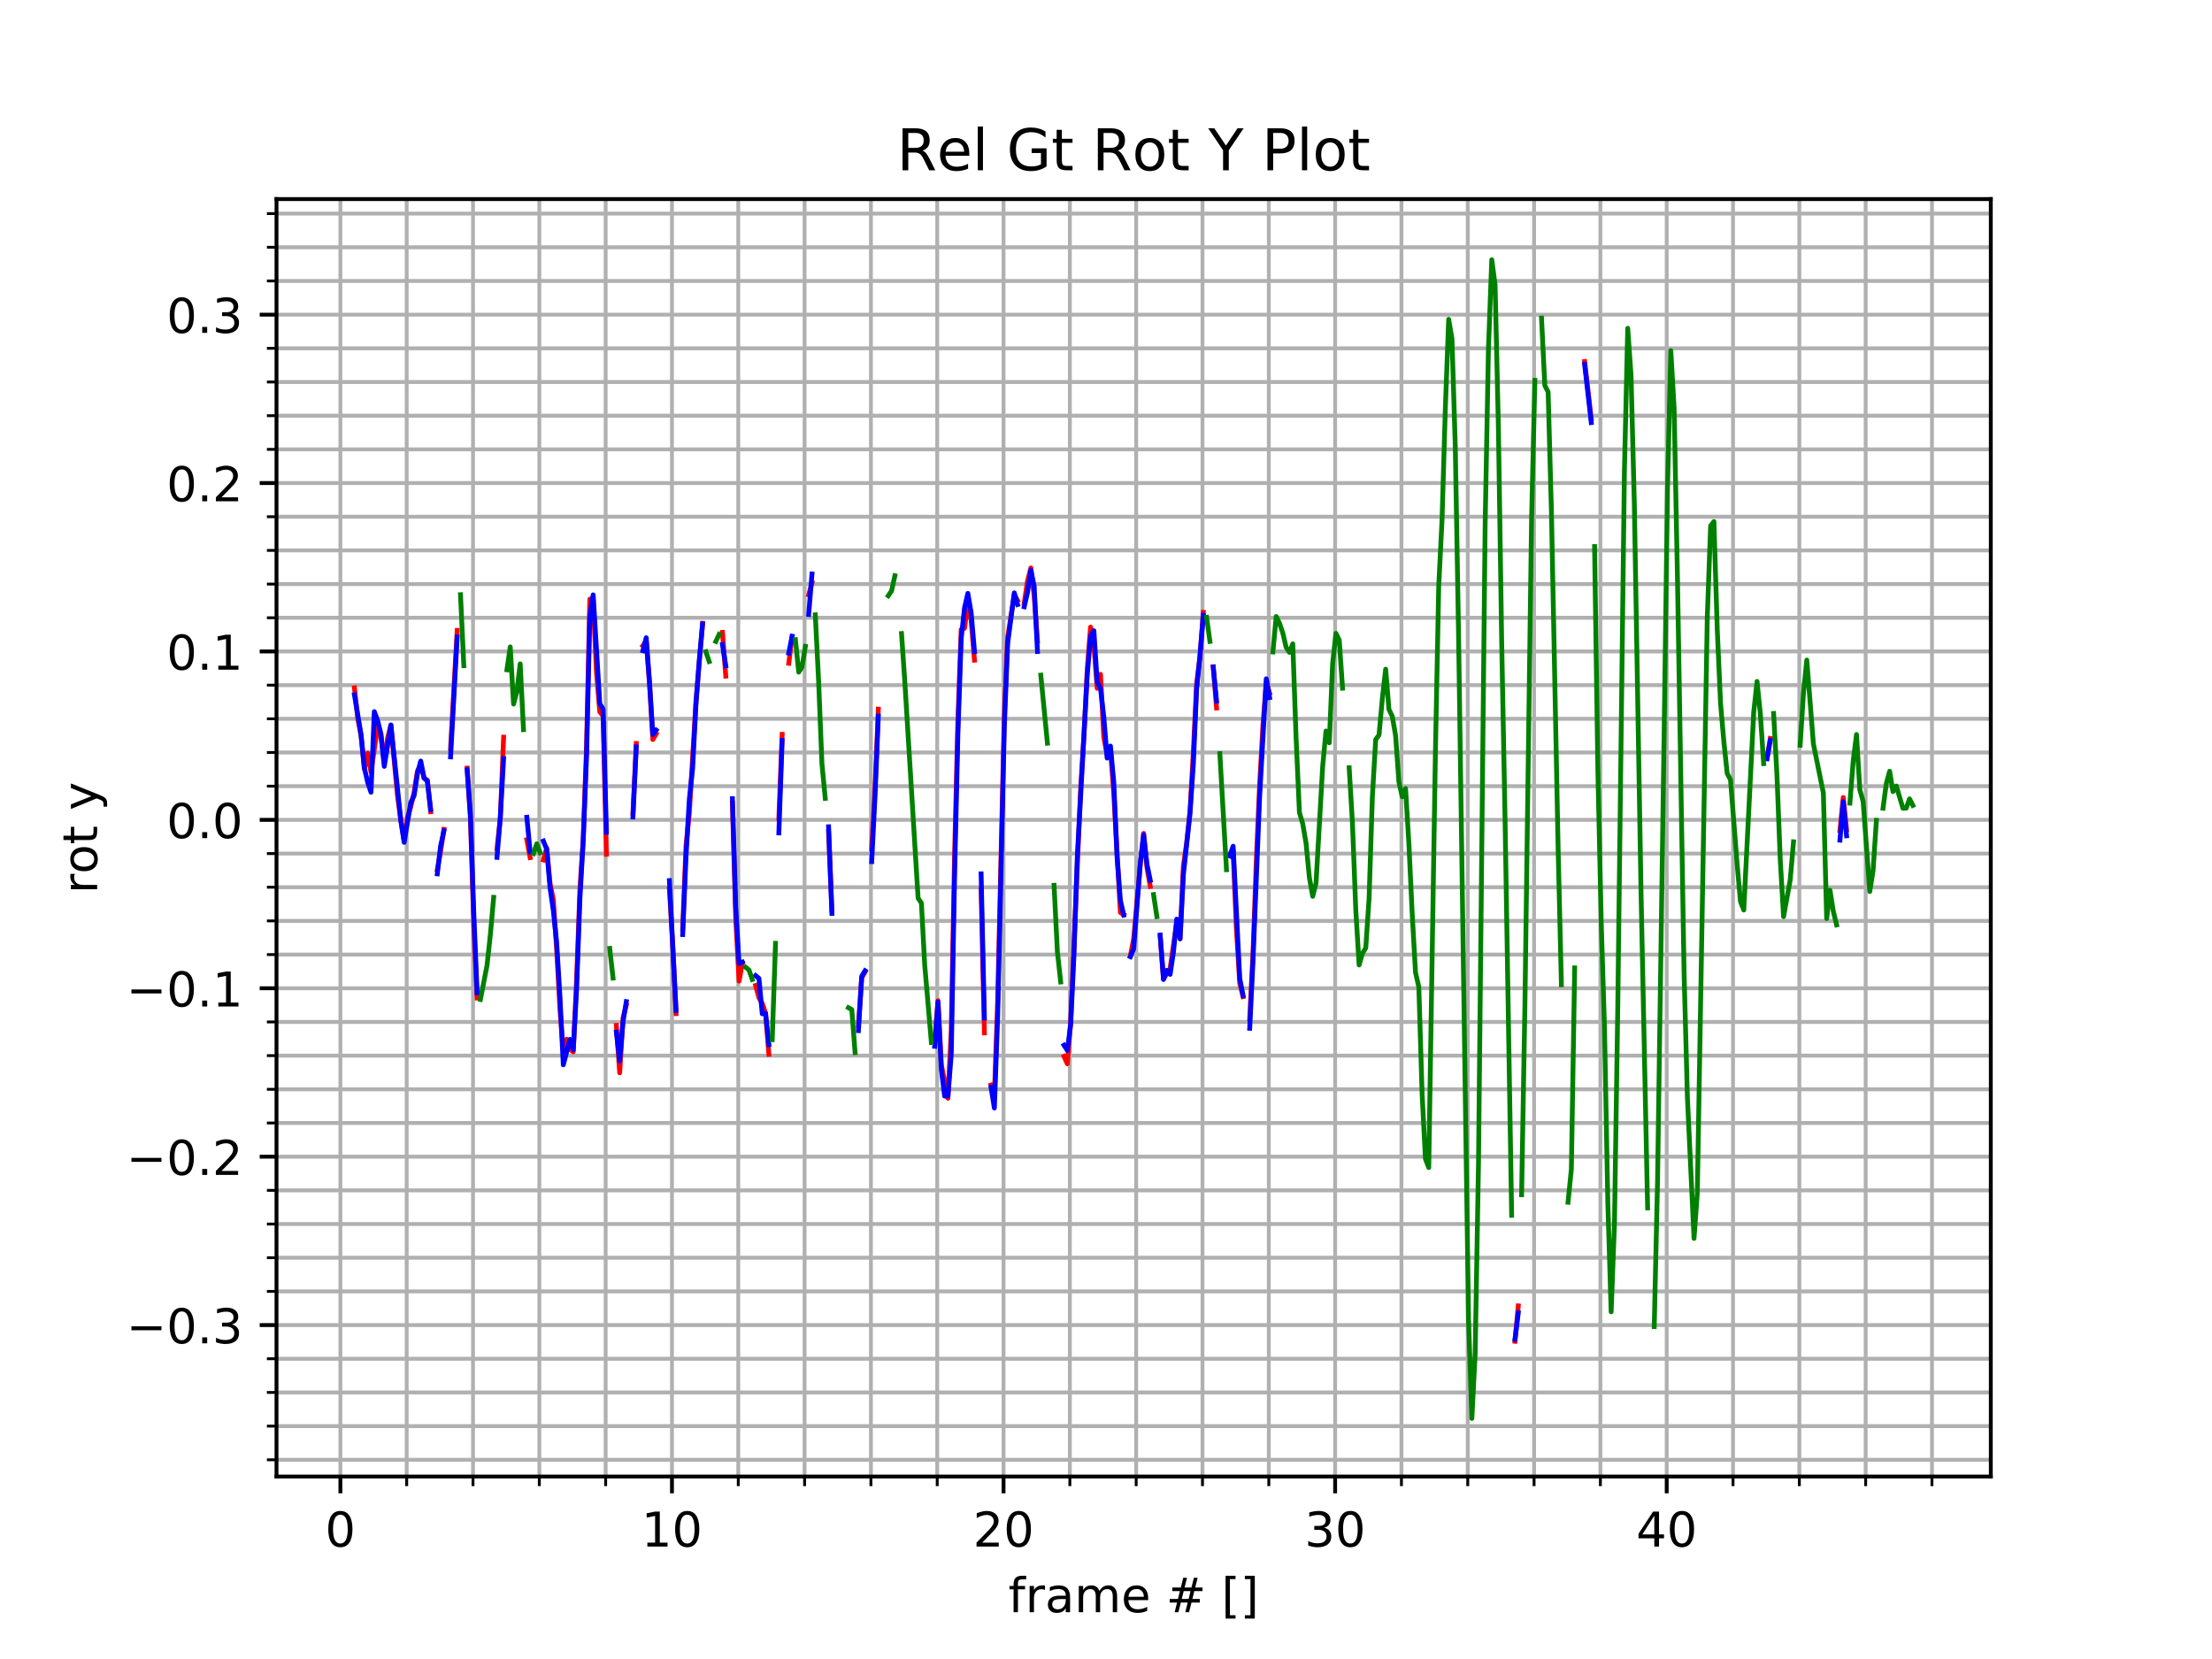 <?xml version="1.0" encoding="utf-8" standalone="no"?>
<!DOCTYPE svg PUBLIC "-//W3C//DTD SVG 1.1//EN"
  "http://www.w3.org/Graphics/SVG/1.1/DTD/svg11.dtd">
<!-- Created with matplotlib (http://matplotlib.org/) -->
<svg height="345.6pt" version="1.1" viewBox="0 0 460.8 345.6" width="460.8pt" xmlns="http://www.w3.org/2000/svg" xmlns:xlink="http://www.w3.org/1999/xlink">
 <defs>
  <style type="text/css">
*{stroke-linecap:butt;stroke-linejoin:round;}
  </style>
 </defs>
 <g id="figure_1">
  <g id="patch_1">
   <path d="M 0 345.6 
L 460.8 345.6 
L 460.8 0 
L 0 0 
z
" style="fill:#ffffff;"/>
  </g>
  <g id="axes_1">
   <g id="patch_2">
    <path d="M 57.6 307.584 
L 414.72 307.584 
L 414.72 41.472 
L 57.6 41.472 
z
" style="fill:#ffffff;"/>
   </g>
   <g id="matplotlib.axis_1">
    <g id="xtick_1">
     <g id="line2d_1">
      <path clip-path="url(#p4c8defd58d)" d="M 70.908 307.584 
L 70.908 41.472 
" style="fill:none;stroke:#b0b0b0;stroke-linecap:square;stroke-width:0.8;"/>
     </g>
     <g id="line2d_2">
      <defs>
       <path d="M 0 0 
L 0 3.5 
" id="mc97e787e22" style="stroke:#000000;stroke-width:0.8;"/>
      </defs>
      <g>
       <use style="stroke:#000000;stroke-width:0.8;" x="70.908" xlink:href="#mc97e787e22" y="307.584"/>
      </g>
     </g>
     <g id="text_1">
      <!-- 0 -->
      <defs>
       <path d="M 31.781 66.406 
Q 24.172 66.406 20.328 58.906 
Q 16.5 51.422 16.5 36.375 
Q 16.5 21.391 20.328 13.891 
Q 24.172 6.391 31.781 6.391 
Q 39.453 6.391 43.281 13.891 
Q 47.125 21.391 47.125 36.375 
Q 47.125 51.422 43.281 58.906 
Q 39.453 66.406 31.781 66.406 
z
M 31.781 74.219 
Q 44.047 74.219 50.516 64.516 
Q 56.984 54.828 56.984 36.375 
Q 56.984 17.969 50.516 8.266 
Q 44.047 -1.422 31.781 -1.422 
Q 19.531 -1.422 13.062 8.266 
Q 6.594 17.969 6.594 36.375 
Q 6.594 54.828 13.062 64.516 
Q 19.531 74.219 31.781 74.219 
z
" id="DejaVuSans-30"/>
      </defs>
      <g transform="translate(67.726 322.182)scale(0.1 -0.1)">
       <use xlink:href="#DejaVuSans-30"/>
      </g>
     </g>
    </g>
    <g id="xtick_2">
     <g id="line2d_3">
      <path clip-path="url(#p4c8defd58d)" d="M 139.982 307.584 
L 139.982 41.472 
" style="fill:none;stroke:#b0b0b0;stroke-linecap:square;stroke-width:0.8;"/>
     </g>
     <g id="line2d_4">
      <g>
       <use style="stroke:#000000;stroke-width:0.8;" x="139.982" xlink:href="#mc97e787e22" y="307.584"/>
      </g>
     </g>
     <g id="text_2">
      <!-- 10 -->
      <defs>
       <path d="M 12.406 8.297 
L 28.516 8.297 
L 28.516 63.922 
L 10.984 60.406 
L 10.984 69.391 
L 28.422 72.906 
L 38.281 72.906 
L 38.281 8.297 
L 54.391 8.297 
L 54.391 0 
L 12.406 0 
z
" id="DejaVuSans-31"/>
      </defs>
      <g transform="translate(133.619 322.182)scale(0.1 -0.1)">
       <use xlink:href="#DejaVuSans-31"/>
       <use x="63.623" xlink:href="#DejaVuSans-30"/>
      </g>
     </g>
    </g>
    <g id="xtick_3">
     <g id="line2d_5">
      <path clip-path="url(#p4c8defd58d)" d="M 209.056 307.584 
L 209.056 41.472 
" style="fill:none;stroke:#b0b0b0;stroke-linecap:square;stroke-width:0.8;"/>
     </g>
     <g id="line2d_6">
      <g>
       <use style="stroke:#000000;stroke-width:0.8;" x="209.056" xlink:href="#mc97e787e22" y="307.584"/>
      </g>
     </g>
     <g id="text_3">
      <!-- 20 -->
      <defs>
       <path d="M 19.188 8.297 
L 53.609 8.297 
L 53.609 0 
L 7.328 0 
L 7.328 8.297 
Q 12.938 14.109 22.625 23.891 
Q 32.328 33.688 34.812 36.531 
Q 39.547 41.844 41.422 45.531 
Q 43.312 49.219 43.312 52.781 
Q 43.312 58.594 39.234 62.25 
Q 35.156 65.922 28.609 65.922 
Q 23.969 65.922 18.812 64.312 
Q 13.672 62.703 7.812 59.422 
L 7.812 69.391 
Q 13.766 71.781 18.938 73 
Q 24.125 74.219 28.422 74.219 
Q 39.75 74.219 46.484 68.547 
Q 53.219 62.891 53.219 53.422 
Q 53.219 48.922 51.531 44.891 
Q 49.859 40.875 45.406 35.406 
Q 44.188 33.984 37.641 27.219 
Q 31.109 20.453 19.188 8.297 
z
" id="DejaVuSans-32"/>
      </defs>
      <g transform="translate(202.694 322.182)scale(0.1 -0.1)">
       <use xlink:href="#DejaVuSans-32"/>
       <use x="63.623" xlink:href="#DejaVuSans-30"/>
      </g>
     </g>
    </g>
    <g id="xtick_4">
     <g id="line2d_7">
      <path clip-path="url(#p4c8defd58d)" d="M 278.131 307.584 
L 278.131 41.472 
" style="fill:none;stroke:#b0b0b0;stroke-linecap:square;stroke-width:0.8;"/>
     </g>
     <g id="line2d_8">
      <g>
       <use style="stroke:#000000;stroke-width:0.8;" x="278.131" xlink:href="#mc97e787e22" y="307.584"/>
      </g>
     </g>
     <g id="text_4">
      <!-- 30 -->
      <defs>
       <path d="M 40.578 39.312 
Q 47.656 37.797 51.625 33 
Q 55.609 28.219 55.609 21.188 
Q 55.609 10.406 48.188 4.484 
Q 40.766 -1.422 27.094 -1.422 
Q 22.516 -1.422 17.656 -0.516 
Q 12.797 0.391 7.625 2.203 
L 7.625 11.719 
Q 11.719 9.328 16.594 8.109 
Q 21.484 6.891 26.812 6.891 
Q 36.078 6.891 40.938 10.547 
Q 45.797 14.203 45.797 21.188 
Q 45.797 27.641 41.281 31.266 
Q 36.766 34.906 28.719 34.906 
L 20.219 34.906 
L 20.219 43.016 
L 29.109 43.016 
Q 36.375 43.016 40.234 45.922 
Q 44.094 48.828 44.094 54.297 
Q 44.094 59.906 40.109 62.906 
Q 36.141 65.922 28.719 65.922 
Q 24.656 65.922 20.016 65.031 
Q 15.375 64.156 9.812 62.312 
L 9.812 71.094 
Q 15.438 72.656 20.344 73.438 
Q 25.25 74.219 29.594 74.219 
Q 40.828 74.219 47.359 69.109 
Q 53.906 64.016 53.906 55.328 
Q 53.906 49.266 50.438 45.094 
Q 46.969 40.922 40.578 39.312 
z
" id="DejaVuSans-33"/>
      </defs>
      <g transform="translate(271.768 322.182)scale(0.1 -0.1)">
       <use xlink:href="#DejaVuSans-33"/>
       <use x="63.623" xlink:href="#DejaVuSans-30"/>
      </g>
     </g>
    </g>
    <g id="xtick_5">
     <g id="line2d_9">
      <path clip-path="url(#p4c8defd58d)" d="M 347.205 307.584 
L 347.205 41.472 
" style="fill:none;stroke:#b0b0b0;stroke-linecap:square;stroke-width:0.8;"/>
     </g>
     <g id="line2d_10">
      <g>
       <use style="stroke:#000000;stroke-width:0.8;" x="347.205" xlink:href="#mc97e787e22" y="307.584"/>
      </g>
     </g>
     <g id="text_5">
      <!-- 40 -->
      <defs>
       <path d="M 37.797 64.312 
L 12.891 25.391 
L 37.797 25.391 
z
M 35.203 72.906 
L 47.609 72.906 
L 47.609 25.391 
L 58.016 25.391 
L 58.016 17.188 
L 47.609 17.188 
L 47.609 0 
L 37.797 0 
L 37.797 17.188 
L 4.891 17.188 
L 4.891 26.703 
z
" id="DejaVuSans-34"/>
      </defs>
      <g transform="translate(340.843 322.182)scale(0.1 -0.1)">
       <use xlink:href="#DejaVuSans-34"/>
       <use x="63.623" xlink:href="#DejaVuSans-30"/>
      </g>
     </g>
    </g>
    <g id="xtick_6">
     <g id="line2d_11">
      <path clip-path="url(#p4c8defd58d)" d="M 84.722 307.584 
L 84.722 41.472 
" style="fill:none;stroke:#b0b0b0;stroke-linecap:square;stroke-width:0.8;"/>
     </g>
     <g id="line2d_12">
      <defs>
       <path d="M 0 0 
L 0 2 
" id="m8fee8a3430" style="stroke:#000000;stroke-width:0.6;"/>
      </defs>
      <g>
       <use style="stroke:#000000;stroke-width:0.6;" x="84.722" xlink:href="#m8fee8a3430" y="307.584"/>
      </g>
     </g>
    </g>
    <g id="xtick_7">
     <g id="line2d_13">
      <path clip-path="url(#p4c8defd58d)" d="M 98.537 307.584 
L 98.537 41.472 
" style="fill:none;stroke:#b0b0b0;stroke-linecap:square;stroke-width:0.8;"/>
     </g>
     <g id="line2d_14">
      <g>
       <use style="stroke:#000000;stroke-width:0.6;" x="98.537" xlink:href="#m8fee8a3430" y="307.584"/>
      </g>
     </g>
    </g>
    <g id="xtick_8">
     <g id="line2d_15">
      <path clip-path="url(#p4c8defd58d)" d="M 112.352 307.584 
L 112.352 41.472 
" style="fill:none;stroke:#b0b0b0;stroke-linecap:square;stroke-width:0.8;"/>
     </g>
     <g id="line2d_16">
      <g>
       <use style="stroke:#000000;stroke-width:0.6;" x="112.352" xlink:href="#m8fee8a3430" y="307.584"/>
      </g>
     </g>
    </g>
    <g id="xtick_9">
     <g id="line2d_17">
      <path clip-path="url(#p4c8defd58d)" d="M 126.167 307.584 
L 126.167 41.472 
" style="fill:none;stroke:#b0b0b0;stroke-linecap:square;stroke-width:0.8;"/>
     </g>
     <g id="line2d_18">
      <g>
       <use style="stroke:#000000;stroke-width:0.6;" x="126.167" xlink:href="#m8fee8a3430" y="307.584"/>
      </g>
     </g>
    </g>
    <g id="xtick_10">
     <g id="line2d_19">
      <path clip-path="url(#p4c8defd58d)" d="M 153.797 307.584 
L 153.797 41.472 
" style="fill:none;stroke:#b0b0b0;stroke-linecap:square;stroke-width:0.8;"/>
     </g>
     <g id="line2d_20">
      <g>
       <use style="stroke:#000000;stroke-width:0.6;" x="153.797" xlink:href="#m8fee8a3430" y="307.584"/>
      </g>
     </g>
    </g>
    <g id="xtick_11">
     <g id="line2d_21">
      <path clip-path="url(#p4c8defd58d)" d="M 167.612 307.584 
L 167.612 41.472 
" style="fill:none;stroke:#b0b0b0;stroke-linecap:square;stroke-width:0.8;"/>
     </g>
     <g id="line2d_22">
      <g>
       <use style="stroke:#000000;stroke-width:0.6;" x="167.612" xlink:href="#m8fee8a3430" y="307.584"/>
      </g>
     </g>
    </g>
    <g id="xtick_12">
     <g id="line2d_23">
      <path clip-path="url(#p4c8defd58d)" d="M 181.427 307.584 
L 181.427 41.472 
" style="fill:none;stroke:#b0b0b0;stroke-linecap:square;stroke-width:0.8;"/>
     </g>
     <g id="line2d_24">
      <g>
       <use style="stroke:#000000;stroke-width:0.6;" x="181.427" xlink:href="#m8fee8a3430" y="307.584"/>
      </g>
     </g>
    </g>
    <g id="xtick_13">
     <g id="line2d_25">
      <path clip-path="url(#p4c8defd58d)" d="M 195.241 307.584 
L 195.241 41.472 
" style="fill:none;stroke:#b0b0b0;stroke-linecap:square;stroke-width:0.8;"/>
     </g>
     <g id="line2d_26">
      <g>
       <use style="stroke:#000000;stroke-width:0.6;" x="195.241" xlink:href="#m8fee8a3430" y="307.584"/>
      </g>
     </g>
    </g>
    <g id="xtick_14">
     <g id="line2d_27">
      <path clip-path="url(#p4c8defd58d)" d="M 222.871 307.584 
L 222.871 41.472 
" style="fill:none;stroke:#b0b0b0;stroke-linecap:square;stroke-width:0.8;"/>
     </g>
     <g id="line2d_28">
      <g>
       <use style="stroke:#000000;stroke-width:0.6;" x="222.871" xlink:href="#m8fee8a3430" y="307.584"/>
      </g>
     </g>
    </g>
    <g id="xtick_15">
     <g id="line2d_29">
      <path clip-path="url(#p4c8defd58d)" d="M 236.686 307.584 
L 236.686 41.472 
" style="fill:none;stroke:#b0b0b0;stroke-linecap:square;stroke-width:0.8;"/>
     </g>
     <g id="line2d_30">
      <g>
       <use style="stroke:#000000;stroke-width:0.6;" x="236.686" xlink:href="#m8fee8a3430" y="307.584"/>
      </g>
     </g>
    </g>
    <g id="xtick_16">
     <g id="line2d_31">
      <path clip-path="url(#p4c8defd58d)" d="M 250.501 307.584 
L 250.501 41.472 
" style="fill:none;stroke:#b0b0b0;stroke-linecap:square;stroke-width:0.8;"/>
     </g>
     <g id="line2d_32">
      <g>
       <use style="stroke:#000000;stroke-width:0.6;" x="250.501" xlink:href="#m8fee8a3430" y="307.584"/>
      </g>
     </g>
    </g>
    <g id="xtick_17">
     <g id="line2d_33">
      <path clip-path="url(#p4c8defd58d)" d="M 264.316 307.584 
L 264.316 41.472 
" style="fill:none;stroke:#b0b0b0;stroke-linecap:square;stroke-width:0.8;"/>
     </g>
     <g id="line2d_34">
      <g>
       <use style="stroke:#000000;stroke-width:0.6;" x="264.316" xlink:href="#m8fee8a3430" y="307.584"/>
      </g>
     </g>
    </g>
    <g id="xtick_18">
     <g id="line2d_35">
      <path clip-path="url(#p4c8defd58d)" d="M 291.946 307.584 
L 291.946 41.472 
" style="fill:none;stroke:#b0b0b0;stroke-linecap:square;stroke-width:0.8;"/>
     </g>
     <g id="line2d_36">
      <g>
       <use style="stroke:#000000;stroke-width:0.6;" x="291.946" xlink:href="#m8fee8a3430" y="307.584"/>
      </g>
     </g>
    </g>
    <g id="xtick_19">
     <g id="line2d_37">
      <path clip-path="url(#p4c8defd58d)" d="M 305.76 307.584 
L 305.76 41.472 
" style="fill:none;stroke:#b0b0b0;stroke-linecap:square;stroke-width:0.8;"/>
     </g>
     <g id="line2d_38">
      <g>
       <use style="stroke:#000000;stroke-width:0.6;" x="305.76" xlink:href="#m8fee8a3430" y="307.584"/>
      </g>
     </g>
    </g>
    <g id="xtick_20">
     <g id="line2d_39">
      <path clip-path="url(#p4c8defd58d)" d="M 319.575 307.584 
L 319.575 41.472 
" style="fill:none;stroke:#b0b0b0;stroke-linecap:square;stroke-width:0.8;"/>
     </g>
     <g id="line2d_40">
      <g>
       <use style="stroke:#000000;stroke-width:0.6;" x="319.575" xlink:href="#m8fee8a3430" y="307.584"/>
      </g>
     </g>
    </g>
    <g id="xtick_21">
     <g id="line2d_41">
      <path clip-path="url(#p4c8defd58d)" d="M 333.39 307.584 
L 333.39 41.472 
" style="fill:none;stroke:#b0b0b0;stroke-linecap:square;stroke-width:0.8;"/>
     </g>
     <g id="line2d_42">
      <g>
       <use style="stroke:#000000;stroke-width:0.6;" x="333.39" xlink:href="#m8fee8a3430" y="307.584"/>
      </g>
     </g>
    </g>
    <g id="xtick_22">
     <g id="line2d_43">
      <path clip-path="url(#p4c8defd58d)" d="M 361.02 307.584 
L 361.02 41.472 
" style="fill:none;stroke:#b0b0b0;stroke-linecap:square;stroke-width:0.8;"/>
     </g>
     <g id="line2d_44">
      <g>
       <use style="stroke:#000000;stroke-width:0.6;" x="361.02" xlink:href="#m8fee8a3430" y="307.584"/>
      </g>
     </g>
    </g>
    <g id="xtick_23">
     <g id="line2d_45">
      <path clip-path="url(#p4c8defd58d)" d="M 374.835 307.584 
L 374.835 41.472 
" style="fill:none;stroke:#b0b0b0;stroke-linecap:square;stroke-width:0.8;"/>
     </g>
     <g id="line2d_46">
      <g>
       <use style="stroke:#000000;stroke-width:0.6;" x="374.835" xlink:href="#m8fee8a3430" y="307.584"/>
      </g>
     </g>
    </g>
    <g id="xtick_24">
     <g id="line2d_47">
      <path clip-path="url(#p4c8defd58d)" d="M 388.65 307.584 
L 388.65 41.472 
" style="fill:none;stroke:#b0b0b0;stroke-linecap:square;stroke-width:0.8;"/>
     </g>
     <g id="line2d_48">
      <g>
       <use style="stroke:#000000;stroke-width:0.6;" x="388.65" xlink:href="#m8fee8a3430" y="307.584"/>
      </g>
     </g>
    </g>
    <g id="xtick_25">
     <g id="line2d_49">
      <path clip-path="url(#p4c8defd58d)" d="M 402.464 307.584 
L 402.464 41.472 
" style="fill:none;stroke:#b0b0b0;stroke-linecap:square;stroke-width:0.8;"/>
     </g>
     <g id="line2d_50">
      <g>
       <use style="stroke:#000000;stroke-width:0.6;" x="402.464" xlink:href="#m8fee8a3430" y="307.584"/>
      </g>
     </g>
    </g>
    <g id="text_6">
     <!-- frame # [] -->
     <defs>
      <path d="M 37.109 75.984 
L 37.109 68.5 
L 28.516 68.5 
Q 23.688 68.5 21.797 66.547 
Q 19.922 64.594 19.922 59.516 
L 19.922 54.688 
L 34.719 54.688 
L 34.719 47.703 
L 19.922 47.703 
L 19.922 0 
L 10.891 0 
L 10.891 47.703 
L 2.297 47.703 
L 2.297 54.688 
L 10.891 54.688 
L 10.891 58.5 
Q 10.891 67.625 15.141 71.797 
Q 19.391 75.984 28.609 75.984 
z
" id="DejaVuSans-66"/>
      <path d="M 41.109 46.297 
Q 39.594 47.172 37.812 47.578 
Q 36.031 48 33.891 48 
Q 26.266 48 22.188 43.047 
Q 18.109 38.094 18.109 28.812 
L 18.109 0 
L 9.078 0 
L 9.078 54.688 
L 18.109 54.688 
L 18.109 46.188 
Q 20.953 51.172 25.484 53.578 
Q 30.031 56 36.531 56 
Q 37.453 56 38.578 55.875 
Q 39.703 55.766 41.062 55.516 
z
" id="DejaVuSans-72"/>
      <path d="M 34.281 27.484 
Q 23.391 27.484 19.188 25 
Q 14.984 22.516 14.984 16.5 
Q 14.984 11.719 18.141 8.906 
Q 21.297 6.109 26.703 6.109 
Q 34.188 6.109 38.703 11.406 
Q 43.219 16.703 43.219 25.484 
L 43.219 27.484 
z
M 52.203 31.203 
L 52.203 0 
L 43.219 0 
L 43.219 8.297 
Q 40.141 3.328 35.547 0.953 
Q 30.953 -1.422 24.312 -1.422 
Q 15.922 -1.422 10.953 3.297 
Q 6 8.016 6 15.922 
Q 6 25.141 12.172 29.828 
Q 18.359 34.516 30.609 34.516 
L 43.219 34.516 
L 43.219 35.406 
Q 43.219 41.609 39.141 45 
Q 35.062 48.391 27.688 48.391 
Q 23 48.391 18.547 47.266 
Q 14.109 46.141 10.016 43.891 
L 10.016 52.203 
Q 14.938 54.109 19.578 55.047 
Q 24.219 56 28.609 56 
Q 40.484 56 46.344 49.844 
Q 52.203 43.703 52.203 31.203 
z
" id="DejaVuSans-61"/>
      <path d="M 52 44.188 
Q 55.375 50.25 60.062 53.125 
Q 64.75 56 71.094 56 
Q 79.641 56 84.281 50.016 
Q 88.922 44.047 88.922 33.016 
L 88.922 0 
L 79.891 0 
L 79.891 32.719 
Q 79.891 40.578 77.094 44.375 
Q 74.312 48.188 68.609 48.188 
Q 61.625 48.188 57.562 43.547 
Q 53.516 38.922 53.516 30.906 
L 53.516 0 
L 44.484 0 
L 44.484 32.719 
Q 44.484 40.625 41.703 44.406 
Q 38.922 48.188 33.109 48.188 
Q 26.219 48.188 22.156 43.531 
Q 18.109 38.875 18.109 30.906 
L 18.109 0 
L 9.078 0 
L 9.078 54.688 
L 18.109 54.688 
L 18.109 46.188 
Q 21.188 51.219 25.484 53.609 
Q 29.781 56 35.688 56 
Q 41.656 56 45.828 52.969 
Q 50 49.953 52 44.188 
z
" id="DejaVuSans-6d"/>
      <path d="M 56.203 29.594 
L 56.203 25.203 
L 14.891 25.203 
Q 15.484 15.922 20.484 11.062 
Q 25.484 6.203 34.422 6.203 
Q 39.594 6.203 44.453 7.469 
Q 49.312 8.734 54.109 11.281 
L 54.109 2.781 
Q 49.266 0.734 44.188 -0.344 
Q 39.109 -1.422 33.891 -1.422 
Q 20.797 -1.422 13.156 6.188 
Q 5.516 13.812 5.516 26.812 
Q 5.516 40.234 12.766 48.109 
Q 20.016 56 32.328 56 
Q 43.359 56 49.781 48.891 
Q 56.203 41.797 56.203 29.594 
z
M 47.219 32.234 
Q 47.125 39.594 43.094 43.984 
Q 39.062 48.391 32.422 48.391 
Q 24.906 48.391 20.391 44.141 
Q 15.875 39.891 15.188 32.172 
z
" id="DejaVuSans-65"/>
      <path id="DejaVuSans-20"/>
      <path d="M 51.125 44 
L 36.922 44 
L 32.812 27.688 
L 47.125 27.688 
z
M 43.797 71.781 
L 38.719 51.516 
L 52.984 51.516 
L 58.109 71.781 
L 65.922 71.781 
L 60.891 51.516 
L 76.125 51.516 
L 76.125 44 
L 58.984 44 
L 54.984 27.688 
L 70.516 27.688 
L 70.516 20.219 
L 53.078 20.219 
L 48 0 
L 40.188 0 
L 45.219 20.219 
L 30.906 20.219 
L 25.875 0 
L 18.016 0 
L 23.094 20.219 
L 7.719 20.219 
L 7.719 27.688 
L 24.906 27.688 
L 29 44 
L 13.281 44 
L 13.281 51.516 
L 30.906 51.516 
L 35.891 71.781 
z
" id="DejaVuSans-23"/>
      <path d="M 8.594 75.984 
L 29.297 75.984 
L 29.297 69 
L 17.578 69 
L 17.578 -6.203 
L 29.297 -6.203 
L 29.297 -13.188 
L 8.594 -13.188 
z
" id="DejaVuSans-5b"/>
      <path d="M 30.422 75.984 
L 30.422 -13.188 
L 9.719 -13.188 
L 9.719 -6.203 
L 21.391 -6.203 
L 21.391 69 
L 9.719 69 
L 9.719 75.984 
z
" id="DejaVuSans-5d"/>
     </defs>
     <g transform="translate(210.064 335.861)scale(0.1 -0.1)">
      <use xlink:href="#DejaVuSans-66"/>
      <use x="35.205" xlink:href="#DejaVuSans-72"/>
      <use x="76.318" xlink:href="#DejaVuSans-61"/>
      <use x="137.598" xlink:href="#DejaVuSans-6d"/>
      <use x="235.01" xlink:href="#DejaVuSans-65"/>
      <use x="296.533" xlink:href="#DejaVuSans-20"/>
      <use x="328.32" xlink:href="#DejaVuSans-23"/>
      <use x="412.109" xlink:href="#DejaVuSans-20"/>
      <use x="443.896" xlink:href="#DejaVuSans-5b"/>
      <use x="482.91" xlink:href="#DejaVuSans-5d"/>
     </g>
    </g>
   </g>
   <g id="matplotlib.axis_2">
    <g id="ytick_1">
     <g id="line2d_51">
      <path clip-path="url(#p4c8defd58d)" d="M 57.6 276.038 
L 414.72 276.038 
" style="fill:none;stroke:#b0b0b0;stroke-linecap:square;stroke-width:0.8;"/>
     </g>
     <g id="line2d_52">
      <defs>
       <path d="M 0 0 
L -3.5 0 
" id="medfe74c7a4" style="stroke:#000000;stroke-width:0.8;"/>
      </defs>
      <g>
       <use style="stroke:#000000;stroke-width:0.8;" x="57.6" xlink:href="#medfe74c7a4" y="276.038"/>
      </g>
     </g>
     <g id="text_7">
      <!-- −0.3 -->
      <defs>
       <path d="M 10.594 35.5 
L 73.188 35.5 
L 73.188 27.203 
L 10.594 27.203 
z
" id="DejaVuSans-2212"/>
       <path d="M 10.688 12.406 
L 21 12.406 
L 21 0 
L 10.688 0 
z
" id="DejaVuSans-2e"/>
      </defs>
      <g transform="translate(26.317 279.837)scale(0.1 -0.1)">
       <use xlink:href="#DejaVuSans-2212"/>
       <use x="83.789" xlink:href="#DejaVuSans-30"/>
       <use x="147.412" xlink:href="#DejaVuSans-2e"/>
       <use x="179.199" xlink:href="#DejaVuSans-33"/>
      </g>
     </g>
    </g>
    <g id="ytick_2">
     <g id="line2d_53">
      <path clip-path="url(#p4c8defd58d)" d="M 57.6 240.955 
L 414.72 240.955 
" style="fill:none;stroke:#b0b0b0;stroke-linecap:square;stroke-width:0.8;"/>
     </g>
     <g id="line2d_54">
      <g>
       <use style="stroke:#000000;stroke-width:0.8;" x="57.6" xlink:href="#medfe74c7a4" y="240.955"/>
      </g>
     </g>
     <g id="text_8">
      <!-- −0.2 -->
      <g transform="translate(26.317 244.755)scale(0.1 -0.1)">
       <use xlink:href="#DejaVuSans-2212"/>
       <use x="83.789" xlink:href="#DejaVuSans-30"/>
       <use x="147.412" xlink:href="#DejaVuSans-2e"/>
       <use x="179.199" xlink:href="#DejaVuSans-32"/>
      </g>
     </g>
    </g>
    <g id="ytick_3">
     <g id="line2d_55">
      <path clip-path="url(#p4c8defd58d)" d="M 57.6 205.873 
L 414.72 205.873 
" style="fill:none;stroke:#b0b0b0;stroke-linecap:square;stroke-width:0.8;"/>
     </g>
     <g id="line2d_56">
      <g>
       <use style="stroke:#000000;stroke-width:0.8;" x="57.6" xlink:href="#medfe74c7a4" y="205.873"/>
      </g>
     </g>
     <g id="text_9">
      <!-- −0.1 -->
      <g transform="translate(26.317 209.672)scale(0.1 -0.1)">
       <use xlink:href="#DejaVuSans-2212"/>
       <use x="83.789" xlink:href="#DejaVuSans-30"/>
       <use x="147.412" xlink:href="#DejaVuSans-2e"/>
       <use x="179.199" xlink:href="#DejaVuSans-31"/>
      </g>
     </g>
    </g>
    <g id="ytick_4">
     <g id="line2d_57">
      <path clip-path="url(#p4c8defd58d)" d="M 57.6 170.791 
L 414.72 170.791 
" style="fill:none;stroke:#b0b0b0;stroke-linecap:square;stroke-width:0.8;"/>
     </g>
     <g id="line2d_58">
      <g>
       <use style="stroke:#000000;stroke-width:0.8;" x="57.6" xlink:href="#medfe74c7a4" y="170.791"/>
      </g>
     </g>
     <g id="text_10">
      <!-- 0.0 -->
      <g transform="translate(34.697 174.59)scale(0.1 -0.1)">
       <use xlink:href="#DejaVuSans-30"/>
       <use x="63.623" xlink:href="#DejaVuSans-2e"/>
       <use x="95.41" xlink:href="#DejaVuSans-30"/>
      </g>
     </g>
    </g>
    <g id="ytick_5">
     <g id="line2d_59">
      <path clip-path="url(#p4c8defd58d)" d="M 57.6 135.709 
L 414.72 135.709 
" style="fill:none;stroke:#b0b0b0;stroke-linecap:square;stroke-width:0.8;"/>
     </g>
     <g id="line2d_60">
      <g>
       <use style="stroke:#000000;stroke-width:0.8;" x="57.6" xlink:href="#medfe74c7a4" y="135.709"/>
      </g>
     </g>
     <g id="text_11">
      <!-- 0.1 -->
      <g transform="translate(34.697 139.508)scale(0.1 -0.1)">
       <use xlink:href="#DejaVuSans-30"/>
       <use x="63.623" xlink:href="#DejaVuSans-2e"/>
       <use x="95.41" xlink:href="#DejaVuSans-31"/>
      </g>
     </g>
    </g>
    <g id="ytick_6">
     <g id="line2d_61">
      <path clip-path="url(#p4c8defd58d)" d="M 57.6 100.627 
L 414.72 100.627 
" style="fill:none;stroke:#b0b0b0;stroke-linecap:square;stroke-width:0.8;"/>
     </g>
     <g id="line2d_62">
      <g>
       <use style="stroke:#000000;stroke-width:0.8;" x="57.6" xlink:href="#medfe74c7a4" y="100.627"/>
      </g>
     </g>
     <g id="text_12">
      <!-- 0.2 -->
      <g transform="translate(34.697 104.426)scale(0.1 -0.1)">
       <use xlink:href="#DejaVuSans-30"/>
       <use x="63.623" xlink:href="#DejaVuSans-2e"/>
       <use x="95.41" xlink:href="#DejaVuSans-32"/>
      </g>
     </g>
    </g>
    <g id="ytick_7">
     <g id="line2d_63">
      <path clip-path="url(#p4c8defd58d)" d="M 57.6 65.545 
L 414.72 65.545 
" style="fill:none;stroke:#b0b0b0;stroke-linecap:square;stroke-width:0.8;"/>
     </g>
     <g id="line2d_64">
      <g>
       <use style="stroke:#000000;stroke-width:0.8;" x="57.6" xlink:href="#medfe74c7a4" y="65.545"/>
      </g>
     </g>
     <g id="text_13">
      <!-- 0.3 -->
      <g transform="translate(34.697 69.344)scale(0.1 -0.1)">
       <use xlink:href="#DejaVuSans-30"/>
       <use x="63.623" xlink:href="#DejaVuSans-2e"/>
       <use x="95.41" xlink:href="#DejaVuSans-33"/>
      </g>
     </g>
    </g>
    <g id="ytick_8">
     <g id="line2d_65">
      <path clip-path="url(#p4c8defd58d)" d="M 57.6 304.103 
L 414.72 304.103 
" style="fill:none;stroke:#b0b0b0;stroke-linecap:square;stroke-width:0.8;"/>
     </g>
     <g id="line2d_66">
      <defs>
       <path d="M 0 0 
L -2 0 
" id="m918488081c" style="stroke:#000000;stroke-width:0.6;"/>
      </defs>
      <g>
       <use style="stroke:#000000;stroke-width:0.6;" x="57.6" xlink:href="#m918488081c" y="304.103"/>
      </g>
     </g>
    </g>
    <g id="ytick_9">
     <g id="line2d_67">
      <path clip-path="url(#p4c8defd58d)" d="M 57.6 297.087 
L 414.72 297.087 
" style="fill:none;stroke:#b0b0b0;stroke-linecap:square;stroke-width:0.8;"/>
     </g>
     <g id="line2d_68">
      <g>
       <use style="stroke:#000000;stroke-width:0.6;" x="57.6" xlink:href="#m918488081c" y="297.087"/>
      </g>
     </g>
    </g>
    <g id="ytick_10">
     <g id="line2d_69">
      <path clip-path="url(#p4c8defd58d)" d="M 57.6 290.071 
L 414.72 290.071 
" style="fill:none;stroke:#b0b0b0;stroke-linecap:square;stroke-width:0.8;"/>
     </g>
     <g id="line2d_70">
      <g>
       <use style="stroke:#000000;stroke-width:0.6;" x="57.6" xlink:href="#m918488081c" y="290.071"/>
      </g>
     </g>
    </g>
    <g id="ytick_11">
     <g id="line2d_71">
      <path clip-path="url(#p4c8defd58d)" d="M 57.6 283.054 
L 414.72 283.054 
" style="fill:none;stroke:#b0b0b0;stroke-linecap:square;stroke-width:0.8;"/>
     </g>
     <g id="line2d_72">
      <g>
       <use style="stroke:#000000;stroke-width:0.6;" x="57.6" xlink:href="#m918488081c" y="283.054"/>
      </g>
     </g>
    </g>
    <g id="ytick_12">
     <g id="line2d_73">
      <path clip-path="url(#p4c8defd58d)" d="M 57.6 269.021 
L 414.72 269.021 
" style="fill:none;stroke:#b0b0b0;stroke-linecap:square;stroke-width:0.8;"/>
     </g>
     <g id="line2d_74">
      <g>
       <use style="stroke:#000000;stroke-width:0.6;" x="57.6" xlink:href="#m918488081c" y="269.021"/>
      </g>
     </g>
    </g>
    <g id="ytick_13">
     <g id="line2d_75">
      <path clip-path="url(#p4c8defd58d)" d="M 57.6 262.005 
L 414.72 262.005 
" style="fill:none;stroke:#b0b0b0;stroke-linecap:square;stroke-width:0.8;"/>
     </g>
     <g id="line2d_76">
      <g>
       <use style="stroke:#000000;stroke-width:0.6;" x="57.6" xlink:href="#m918488081c" y="262.005"/>
      </g>
     </g>
    </g>
    <g id="ytick_14">
     <g id="line2d_77">
      <path clip-path="url(#p4c8defd58d)" d="M 57.6 254.988 
L 414.72 254.988 
" style="fill:none;stroke:#b0b0b0;stroke-linecap:square;stroke-width:0.8;"/>
     </g>
     <g id="line2d_78">
      <g>
       <use style="stroke:#000000;stroke-width:0.6;" x="57.6" xlink:href="#m918488081c" y="254.988"/>
      </g>
     </g>
    </g>
    <g id="ytick_15">
     <g id="line2d_79">
      <path clip-path="url(#p4c8defd58d)" d="M 57.6 247.972 
L 414.72 247.972 
" style="fill:none;stroke:#b0b0b0;stroke-linecap:square;stroke-width:0.8;"/>
     </g>
     <g id="line2d_80">
      <g>
       <use style="stroke:#000000;stroke-width:0.6;" x="57.6" xlink:href="#m918488081c" y="247.972"/>
      </g>
     </g>
    </g>
    <g id="ytick_16">
     <g id="line2d_81">
      <path clip-path="url(#p4c8defd58d)" d="M 57.6 233.939 
L 414.72 233.939 
" style="fill:none;stroke:#b0b0b0;stroke-linecap:square;stroke-width:0.8;"/>
     </g>
     <g id="line2d_82">
      <g>
       <use style="stroke:#000000;stroke-width:0.6;" x="57.6" xlink:href="#m918488081c" y="233.939"/>
      </g>
     </g>
    </g>
    <g id="ytick_17">
     <g id="line2d_83">
      <path clip-path="url(#p4c8defd58d)" d="M 57.6 226.923 
L 414.72 226.923 
" style="fill:none;stroke:#b0b0b0;stroke-linecap:square;stroke-width:0.8;"/>
     </g>
     <g id="line2d_84">
      <g>
       <use style="stroke:#000000;stroke-width:0.6;" x="57.6" xlink:href="#m918488081c" y="226.923"/>
      </g>
     </g>
    </g>
    <g id="ytick_18">
     <g id="line2d_85">
      <path clip-path="url(#p4c8defd58d)" d="M 57.6 219.906 
L 414.72 219.906 
" style="fill:none;stroke:#b0b0b0;stroke-linecap:square;stroke-width:0.8;"/>
     </g>
     <g id="line2d_86">
      <g>
       <use style="stroke:#000000;stroke-width:0.6;" x="57.6" xlink:href="#m918488081c" y="219.906"/>
      </g>
     </g>
    </g>
    <g id="ytick_19">
     <g id="line2d_87">
      <path clip-path="url(#p4c8defd58d)" d="M 57.6 212.89 
L 414.72 212.89 
" style="fill:none;stroke:#b0b0b0;stroke-linecap:square;stroke-width:0.8;"/>
     </g>
     <g id="line2d_88">
      <g>
       <use style="stroke:#000000;stroke-width:0.6;" x="57.6" xlink:href="#m918488081c" y="212.89"/>
      </g>
     </g>
    </g>
    <g id="ytick_20">
     <g id="line2d_89">
      <path clip-path="url(#p4c8defd58d)" d="M 57.6 198.857 
L 414.72 198.857 
" style="fill:none;stroke:#b0b0b0;stroke-linecap:square;stroke-width:0.8;"/>
     </g>
     <g id="line2d_90">
      <g>
       <use style="stroke:#000000;stroke-width:0.6;" x="57.6" xlink:href="#m918488081c" y="198.857"/>
      </g>
     </g>
    </g>
    <g id="ytick_21">
     <g id="line2d_91">
      <path clip-path="url(#p4c8defd58d)" d="M 57.6 191.84 
L 414.72 191.84 
" style="fill:none;stroke:#b0b0b0;stroke-linecap:square;stroke-width:0.8;"/>
     </g>
     <g id="line2d_92">
      <g>
       <use style="stroke:#000000;stroke-width:0.6;" x="57.6" xlink:href="#m918488081c" y="191.84"/>
      </g>
     </g>
    </g>
    <g id="ytick_22">
     <g id="line2d_93">
      <path clip-path="url(#p4c8defd58d)" d="M 57.6 184.824 
L 414.72 184.824 
" style="fill:none;stroke:#b0b0b0;stroke-linecap:square;stroke-width:0.8;"/>
     </g>
     <g id="line2d_94">
      <g>
       <use style="stroke:#000000;stroke-width:0.6;" x="57.6" xlink:href="#m918488081c" y="184.824"/>
      </g>
     </g>
    </g>
    <g id="ytick_23">
     <g id="line2d_95">
      <path clip-path="url(#p4c8defd58d)" d="M 57.6 177.808 
L 414.72 177.808 
" style="fill:none;stroke:#b0b0b0;stroke-linecap:square;stroke-width:0.8;"/>
     </g>
     <g id="line2d_96">
      <g>
       <use style="stroke:#000000;stroke-width:0.6;" x="57.6" xlink:href="#m918488081c" y="177.808"/>
      </g>
     </g>
    </g>
    <g id="ytick_24">
     <g id="line2d_97">
      <path clip-path="url(#p4c8defd58d)" d="M 57.6 163.775 
L 414.72 163.775 
" style="fill:none;stroke:#b0b0b0;stroke-linecap:square;stroke-width:0.8;"/>
     </g>
     <g id="line2d_98">
      <g>
       <use style="stroke:#000000;stroke-width:0.6;" x="57.6" xlink:href="#m918488081c" y="163.775"/>
      </g>
     </g>
    </g>
    <g id="ytick_25">
     <g id="line2d_99">
      <path clip-path="url(#p4c8defd58d)" d="M 57.6 156.758 
L 414.72 156.758 
" style="fill:none;stroke:#b0b0b0;stroke-linecap:square;stroke-width:0.8;"/>
     </g>
     <g id="line2d_100">
      <g>
       <use style="stroke:#000000;stroke-width:0.6;" x="57.6" xlink:href="#m918488081c" y="156.758"/>
      </g>
     </g>
    </g>
    <g id="ytick_26">
     <g id="line2d_101">
      <path clip-path="url(#p4c8defd58d)" d="M 57.6 149.742 
L 414.72 149.742 
" style="fill:none;stroke:#b0b0b0;stroke-linecap:square;stroke-width:0.8;"/>
     </g>
     <g id="line2d_102">
      <g>
       <use style="stroke:#000000;stroke-width:0.6;" x="57.6" xlink:href="#m918488081c" y="149.742"/>
      </g>
     </g>
    </g>
    <g id="ytick_27">
     <g id="line2d_103">
      <path clip-path="url(#p4c8defd58d)" d="M 57.6 142.725 
L 414.72 142.725 
" style="fill:none;stroke:#b0b0b0;stroke-linecap:square;stroke-width:0.8;"/>
     </g>
     <g id="line2d_104">
      <g>
       <use style="stroke:#000000;stroke-width:0.6;" x="57.6" xlink:href="#m918488081c" y="142.725"/>
      </g>
     </g>
    </g>
    <g id="ytick_28">
     <g id="line2d_105">
      <path clip-path="url(#p4c8defd58d)" d="M 57.6 128.692 
L 414.72 128.692 
" style="fill:none;stroke:#b0b0b0;stroke-linecap:square;stroke-width:0.8;"/>
     </g>
     <g id="line2d_106">
      <g>
       <use style="stroke:#000000;stroke-width:0.6;" x="57.6" xlink:href="#m918488081c" y="128.692"/>
      </g>
     </g>
    </g>
    <g id="ytick_29">
     <g id="line2d_107">
      <path clip-path="url(#p4c8defd58d)" d="M 57.6 121.676 
L 414.72 121.676 
" style="fill:none;stroke:#b0b0b0;stroke-linecap:square;stroke-width:0.8;"/>
     </g>
     <g id="line2d_108">
      <g>
       <use style="stroke:#000000;stroke-width:0.6;" x="57.6" xlink:href="#m918488081c" y="121.676"/>
      </g>
     </g>
    </g>
    <g id="ytick_30">
     <g id="line2d_109">
      <path clip-path="url(#p4c8defd58d)" d="M 57.6 114.66 
L 414.72 114.66 
" style="fill:none;stroke:#b0b0b0;stroke-linecap:square;stroke-width:0.8;"/>
     </g>
     <g id="line2d_110">
      <g>
       <use style="stroke:#000000;stroke-width:0.6;" x="57.6" xlink:href="#m918488081c" y="114.66"/>
      </g>
     </g>
    </g>
    <g id="ytick_31">
     <g id="line2d_111">
      <path clip-path="url(#p4c8defd58d)" d="M 57.6 107.643 
L 414.72 107.643 
" style="fill:none;stroke:#b0b0b0;stroke-linecap:square;stroke-width:0.8;"/>
     </g>
     <g id="line2d_112">
      <g>
       <use style="stroke:#000000;stroke-width:0.6;" x="57.6" xlink:href="#m918488081c" y="107.643"/>
      </g>
     </g>
    </g>
    <g id="ytick_32">
     <g id="line2d_113">
      <path clip-path="url(#p4c8defd58d)" d="M 57.6 93.61 
L 414.72 93.61 
" style="fill:none;stroke:#b0b0b0;stroke-linecap:square;stroke-width:0.8;"/>
     </g>
     <g id="line2d_114">
      <g>
       <use style="stroke:#000000;stroke-width:0.6;" x="57.6" xlink:href="#m918488081c" y="93.61"/>
      </g>
     </g>
    </g>
    <g id="ytick_33">
     <g id="line2d_115">
      <path clip-path="url(#p4c8defd58d)" d="M 57.6 86.594 
L 414.72 86.594 
" style="fill:none;stroke:#b0b0b0;stroke-linecap:square;stroke-width:0.8;"/>
     </g>
     <g id="line2d_116">
      <g>
       <use style="stroke:#000000;stroke-width:0.6;" x="57.6" xlink:href="#m918488081c" y="86.594"/>
      </g>
     </g>
    </g>
    <g id="ytick_34">
     <g id="line2d_117">
      <path clip-path="url(#p4c8defd58d)" d="M 57.6 79.577 
L 414.72 79.577 
" style="fill:none;stroke:#b0b0b0;stroke-linecap:square;stroke-width:0.8;"/>
     </g>
     <g id="line2d_118">
      <g>
       <use style="stroke:#000000;stroke-width:0.6;" x="57.6" xlink:href="#m918488081c" y="79.577"/>
      </g>
     </g>
    </g>
    <g id="ytick_35">
     <g id="line2d_119">
      <path clip-path="url(#p4c8defd58d)" d="M 57.6 72.561 
L 414.72 72.561 
" style="fill:none;stroke:#b0b0b0;stroke-linecap:square;stroke-width:0.8;"/>
     </g>
     <g id="line2d_120">
      <g>
       <use style="stroke:#000000;stroke-width:0.6;" x="57.6" xlink:href="#m918488081c" y="72.561"/>
      </g>
     </g>
    </g>
    <g id="ytick_36">
     <g id="line2d_121">
      <path clip-path="url(#p4c8defd58d)" d="M 57.6 58.528 
L 414.72 58.528 
" style="fill:none;stroke:#b0b0b0;stroke-linecap:square;stroke-width:0.8;"/>
     </g>
     <g id="line2d_122">
      <g>
       <use style="stroke:#000000;stroke-width:0.6;" x="57.6" xlink:href="#m918488081c" y="58.528"/>
      </g>
     </g>
    </g>
    <g id="ytick_37">
     <g id="line2d_123">
      <path clip-path="url(#p4c8defd58d)" d="M 57.6 51.512 
L 414.72 51.512 
" style="fill:none;stroke:#b0b0b0;stroke-linecap:square;stroke-width:0.8;"/>
     </g>
     <g id="line2d_124">
      <g>
       <use style="stroke:#000000;stroke-width:0.6;" x="57.6" xlink:href="#m918488081c" y="51.512"/>
      </g>
     </g>
    </g>
    <g id="ytick_38">
     <g id="line2d_125">
      <path clip-path="url(#p4c8defd58d)" d="M 57.6 44.495 
L 414.72 44.495 
" style="fill:none;stroke:#b0b0b0;stroke-linecap:square;stroke-width:0.8;"/>
     </g>
     <g id="line2d_126">
      <g>
       <use style="stroke:#000000;stroke-width:0.6;" x="57.6" xlink:href="#m918488081c" y="44.495"/>
      </g>
     </g>
    </g>
    <g id="text_14">
     <!-- rot y -->
     <defs>
      <path d="M 30.609 48.391 
Q 23.391 48.391 19.188 42.75 
Q 14.984 37.109 14.984 27.297 
Q 14.984 17.484 19.156 11.844 
Q 23.344 6.203 30.609 6.203 
Q 37.797 6.203 41.984 11.859 
Q 46.188 17.531 46.188 27.297 
Q 46.188 37.016 41.984 42.703 
Q 37.797 48.391 30.609 48.391 
z
M 30.609 56 
Q 42.328 56 49.016 48.375 
Q 55.719 40.766 55.719 27.297 
Q 55.719 13.875 49.016 6.219 
Q 42.328 -1.422 30.609 -1.422 
Q 18.844 -1.422 12.172 6.219 
Q 5.516 13.875 5.516 27.297 
Q 5.516 40.766 12.172 48.375 
Q 18.844 56 30.609 56 
z
" id="DejaVuSans-6f"/>
      <path d="M 18.312 70.219 
L 18.312 54.688 
L 36.812 54.688 
L 36.812 47.703 
L 18.312 47.703 
L 18.312 18.016 
Q 18.312 11.328 20.141 9.422 
Q 21.969 7.516 27.594 7.516 
L 36.812 7.516 
L 36.812 0 
L 27.594 0 
Q 17.188 0 13.234 3.875 
Q 9.281 7.766 9.281 18.016 
L 9.281 47.703 
L 2.688 47.703 
L 2.688 54.688 
L 9.281 54.688 
L 9.281 70.219 
z
" id="DejaVuSans-74"/>
      <path d="M 32.172 -5.078 
Q 28.375 -14.844 24.75 -17.812 
Q 21.141 -20.797 15.094 -20.797 
L 7.906 -20.797 
L 7.906 -13.281 
L 13.188 -13.281 
Q 16.891 -13.281 18.938 -11.516 
Q 21 -9.766 23.484 -3.219 
L 25.094 0.875 
L 2.984 54.688 
L 12.5 54.688 
L 29.594 11.922 
L 46.688 54.688 
L 56.203 54.688 
z
" id="DejaVuSans-79"/>
     </defs>
     <g transform="translate(20.238 186.15)rotate(-90)scale(0.1 -0.1)">
      <use xlink:href="#DejaVuSans-72"/>
      <use x="41.082" xlink:href="#DejaVuSans-6f"/>
      <use x="102.264" xlink:href="#DejaVuSans-74"/>
      <use x="141.473" xlink:href="#DejaVuSans-20"/>
      <use x="173.26" xlink:href="#DejaVuSans-79"/>
     </g>
    </g>
   </g>
   <g id="line2d_127">
    <path clip-path="url(#p4c8defd58d)" d="M 73.833 143.288 
L 74.523 149.615 
L 75.215 153.27 
L 75.905 160.19 
L 76.593 156.883 
L 77.283 160.853 
L 78.665 151.339 
L 79.356 153.242 
L 80.046 158.851 
L 80.737 153.814 
L 81.428 151.047 
L 82.812 165.814 
L 83.503 170.878 
L 84.193 175.078 
L 84.885 170.244 
L 85.576 168.058 
L 86.267 165.049 
L 86.958 160.614 
L 87.646 159.284 
L 88.336 162.103 
L 89.027 162.52 
L 89.718 169.101 
M 91.097 181.161 
L 91.788 177.358 
L 92.479 172.768 
M 93.859 155.861 
L 95.241 131.32 
M 97.314 160.015 
L 98.005 170.731 
L 98.696 192.568 
L 99.387 207.897 
M 103.53 176.789 
L 104.221 170.531 
L 104.911 153.567 
M 109.748 174.941 
L 110.439 178.654 
M 113.202 179.153 
L 113.893 176.69 
L 114.583 184.014 
L 115.274 187.468 
L 115.964 197.825 
L 116.655 210.31 
L 117.346 219.066 
L 118.037 216.496 
L 118.727 218.564 
L 119.418 219.123 
L 120.109 204.37 
L 120.8 185.32 
L 121.493 174.867 
L 122.184 155.562 
L 122.874 124.81 
L 123.565 125.069 
L 124.257 140.022 
L 124.947 148.29 
L 125.638 149.164 
L 126.329 177.964 
M 128.398 213.61 
L 129.089 223.498 
L 129.78 212.123 
L 130.471 209.365 
M 131.853 169.385 
L 132.546 154.88 
M 133.927 134.512 
L 134.618 133.612 
L 135.307 142.443 
L 135.997 154.062 
L 136.688 152.884 
M 139.449 185.205 
L 140.14 196.917 
L 140.831 211.159 
M 142.215 193.412 
L 142.906 176.229 
L 143.596 169.425 
L 144.978 146.147 
L 146.359 129.837 
M 150.502 131.737 
L 151.193 140.848 
M 152.576 167.313 
L 153.267 191.19 
L 153.957 204.386 
L 154.648 200.599 
M 157.409 205.3 
L 158.1 207.845 
L 158.79 209.022 
L 159.481 211.047 
L 160.172 219.638 
M 162.247 170.459 
L 162.938 152.972 
M 164.318 138.17 
L 165.009 132.647 
M 168.461 123.916 
L 169.152 121.384 
M 172.607 173.225 
L 173.299 189.578 
M 178.823 213.634 
L 179.514 203.707 
L 180.205 202.489 
M 181.589 176.798 
L 182.28 164.289 
L 182.97 147.731 
M 194.71 216.873 
L 195.401 208.459 
L 196.092 221.784 
L 197.475 228.782 
L 198.166 214.711 
L 198.857 178.091 
L 199.548 150.109 
L 200.238 131.123 
L 200.93 130.881 
L 201.621 125.393 
L 202.312 129.261 
L 203.002 137.533 
M 204.382 185.353 
L 205.072 215.175 
M 206.454 226.035 
L 207.145 228.228 
L 207.836 208.513 
L 209.219 148.875 
L 209.911 132.779 
L 211.292 123.921 
L 211.982 125.082 
M 213.363 125.627 
L 214.054 121.03 
L 214.744 118.31 
L 215.434 124.099 
L 216.125 133.549 
M 221.654 220.081 
L 222.345 221.603 
L 223.037 212.864 
L 225.109 164.402 
L 225.799 153.385 
L 226.49 139.484 
L 227.181 130.631 
L 227.872 134.325 
L 228.563 143.397 
L 229.253 140.468 
L 229.944 153.602 
L 230.635 157.329 
L 231.326 156.074 
L 232.017 165.239 
L 233.398 190.101 
L 234.089 190.532 
M 235.474 199.109 
L 236.165 195.604 
L 237.549 179.996 
L 238.24 173.609 
L 238.93 180.701 
L 239.621 184.659 
M 241.685 195 
L 242.376 203.908 
L 243.757 201.758 
L 245.139 192.159 
L 245.83 195.551 
L 246.521 180.368 
L 247.212 175.51 
L 247.903 168.936 
L 248.594 156.671 
L 249.285 142.409 
L 249.976 136.794 
L 250.667 127.56 
M 252.74 138.891 
L 253.431 147.492 
M 256.189 177.95 
L 256.88 177.08 
L 257.57 193.555 
L 258.261 204.833 
L 258.952 207.618 
M 260.335 212.201 
L 261.026 198.539 
L 261.717 179.263 
L 262.407 163.441 
L 263.098 150.985 
L 263.789 142.175 
L 264.48 144.395 
M 315.597 279.411 
L 316.287 272.04 
M 330.107 75.315 
L 331.489 87.234 
M 368.095 157.953 
L 368.786 153.832 
M 383.293 173.003 
L 383.983 166.13 
L 384.674 172.844 
M 391.579 170.651 
" style="fill:none;stroke:#ff0000;stroke-linecap:square;"/>
   </g>
   <g id="line2d_128">
    <path clip-path="url(#p4c8defd58d)" d="M 73.833 144.733 
L 75.215 153.066 
L 75.905 159.979 
L 76.593 162.978 
L 77.283 165.043 
L 77.974 148.244 
L 78.665 150.122 
L 79.356 152.891 
L 80.046 159.65 
L 81.428 151.021 
L 83.503 171.003 
L 84.193 175.477 
L 85.576 167.142 
L 86.267 165.74 
L 86.958 161.172 
L 87.646 158.536 
L 88.336 162.067 
L 89.027 162.737 
L 89.718 168.618 
M 91.097 182.037 
L 91.788 176.223 
L 92.479 173.058 
M 93.859 157.678 
L 95.241 132.702 
M 97.314 160.371 
L 98.005 169.684 
L 98.696 190.212 
L 99.387 206.821 
M 103.53 178.607 
L 104.221 170.269 
L 104.911 158.025 
M 109.748 170.248 
L 110.439 177.455 
M 113.202 175.201 
L 113.893 176.92 
L 114.583 184.921 
L 115.274 189.729 
L 115.964 196.406 
L 116.655 207.781 
L 117.346 221.825 
L 118.727 216.524 
L 119.418 218.708 
L 120.109 206.249 
L 120.8 187.346 
L 121.493 175.153 
L 122.184 157.67 
L 122.874 128.171 
L 123.565 123.918 
L 124.947 146.599 
L 125.638 147.731 
L 126.329 173.368 
M 128.398 215.022 
L 129.089 221.018 
L 129.78 212.899 
L 130.471 208.658 
M 131.853 170.198 
L 132.546 155.579 
M 133.927 135.551 
L 134.618 132.849 
L 135.307 142.135 
L 135.997 153.023 
L 136.688 152.106 
M 139.449 183.445 
L 140.831 210.503 
M 142.215 194.685 
L 142.906 178.486 
L 143.596 166.569 
L 144.287 160.014 
L 144.978 146.71 
L 145.668 137.57 
L 146.359 129.988 
M 150.502 134.281 
L 151.193 138.704 
M 152.576 166.379 
L 153.267 189.075 
L 153.957 200.719 
L 154.648 200.426 
M 157.409 203.247 
L 158.1 203.819 
L 158.79 211.189 
L 159.481 211.101 
L 160.172 217.632 
M 162.247 173.513 
L 162.938 154.251 
M 164.318 136.058 
L 165.009 132.536 
M 168.461 127.997 
L 169.152 119.576 
M 172.607 172.232 
L 173.299 190.29 
M 178.823 214.699 
L 179.514 203.353 
L 180.205 202.225 
M 181.589 179.482 
L 182.28 165.899 
L 182.97 149.173 
M 194.71 217.961 
L 195.401 208.737 
L 196.092 222.73 
L 196.782 228.332 
L 197.475 228.332 
L 198.166 219.588 
L 198.857 182.393 
L 199.548 152.779 
L 200.238 132.995 
L 200.93 126.616 
L 201.621 123.606 
L 202.312 127.666 
L 203.002 135.733 
M 204.382 182.041 
L 205.072 212.058 
M 206.454 226.507 
L 207.145 230.824 
L 207.836 211.592 
L 209.219 151.372 
L 209.911 134.033 
L 211.292 123.496 
L 211.982 125.935 
M 213.363 126.399 
L 214.054 123.38 
L 214.744 118.768 
L 215.434 122.115 
L 216.125 135.721 
M 221.654 217.74 
L 222.345 218.816 
L 223.037 213.445 
L 223.728 198.906 
L 224.418 178.573 
L 226.49 140.635 
L 227.181 132.508 
L 227.872 131.395 
L 228.563 142.085 
L 229.253 143.344 
L 229.944 149.427 
L 230.635 157.922 
L 231.326 155.414 
L 232.017 162.953 
L 232.708 178.583 
L 233.398 187.565 
L 234.089 190.618 
M 235.474 199.295 
L 236.165 197.663 
L 237.549 179.721 
L 238.24 173.89 
L 238.93 180.024 
L 239.621 183.39 
M 241.685 194.79 
L 242.376 204.055 
L 243.067 202.141 
L 243.757 202.981 
L 244.448 198.348 
L 245.139 191.468 
L 245.83 195.577 
L 246.521 182.2 
L 247.903 169.432 
L 248.594 159.156 
L 249.285 143.428 
L 249.976 136.583 
L 250.667 128.158 
M 252.74 138.976 
L 253.431 146.052 
M 256.189 178.311 
L 256.88 176.286 
L 258.261 203.838 
L 258.952 207.386 
M 260.335 214.214 
L 261.026 200.023 
L 262.407 165.882 
L 263.789 141.4 
L 264.48 145.315 
M 315.597 279.01 
L 316.287 273.479 
M 330.107 75.897 
L 331.489 88.032 
M 368.095 158.065 
L 368.786 154.23 
M 383.293 175.021 
L 383.983 166.982 
L 384.674 174.111 
M 391.579 170.224 
" style="fill:none;stroke:#0000ff;stroke-linecap:square;"/>
   </g>
   <g id="line2d_129">
    <path clip-path="url(#p4c8defd58d)" d="M 95.932 123.883 
L 96.623 138.673 
M 100.078 208.203 
L 101.458 201.108 
L 102.149 194.727 
L 102.84 186.927 
M 105.602 139.532 
L 106.292 134.76 
L 106.983 146.665 
L 107.675 144.085 
L 108.366 138.296 
L 109.057 151.999 
M 111.13 177.82 
L 111.821 175.781 
L 112.511 177.638 
M 127.016 197.569 
L 127.707 203.747 
M 147.047 135.769 
L 147.738 137.81 
M 149.12 133.621 
L 149.812 132.144 
M 155.336 201.509 
L 156.027 202.066 
L 156.718 204.051 
M 160.866 216.59 
L 161.556 196.51 
M 165.699 133.256 
L 166.389 140.025 
L 167.08 138.972 
L 167.77 134.652 
M 169.844 128.078 
L 170.535 141.961 
L 171.226 159.107 
L 171.916 166.315 
M 176.75 209.926 
L 177.441 210.305 
L 178.132 219.282 
M 185.04 124.113 
L 185.731 123.101 
L 186.421 119.935 
M 187.803 131.98 
L 188.494 142.082 
L 191.259 187.108 
L 191.947 188.132 
L 192.638 201.083 
L 194.02 217.168 
M 216.816 140.648 
L 218.199 154.821 
M 219.581 184.433 
L 220.273 198.28 
L 220.963 204.568 
M 240.304 186.356 
L 240.994 190.94 
M 251.358 128.594 
L 252.049 133.612 
M 254.116 156.996 
L 255.498 181.174 
M 265.168 135.812 
L 265.859 128.435 
L 266.55 129.86 
L 267.241 131.905 
L 267.931 134.858 
L 268.622 135.897 
L 269.312 134.129 
L 270.003 153.844 
L 270.695 169.257 
L 271.387 171.62 
L 272.078 175.685 
L 272.769 182.844 
L 273.46 186.724 
L 274.152 183.963 
L 275.533 159.702 
L 276.224 152.283 
L 276.915 154.733 
L 277.606 138.272 
L 278.297 131.942 
L 278.987 133.333 
L 279.675 143.362 
M 281.057 159.938 
L 281.748 171.61 
L 282.44 189.691 
L 283.131 201.021 
L 283.821 198.614 
L 284.512 197.472 
L 285.202 187.19 
L 285.892 165.924 
L 286.583 154.049 
L 287.274 153.125 
L 287.965 145.54 
L 288.656 139.405 
L 289.347 147.803 
L 290.038 149.214 
L 290.728 153.243 
L 291.418 162.885 
L 292.109 165.978 
L 292.8 164.26 
L 293.493 175.651 
L 294.184 190.302 
L 294.875 202.569 
L 295.565 205.606 
L 296.254 227.941 
L 296.945 241.425 
L 297.636 243.223 
L 299.017 157.066 
L 299.711 122.152 
L 300.402 108.299 
L 301.093 85.035 
L 301.784 66.52 
L 302.472 70.549 
L 303.163 93.032 
L 303.854 132.694 
L 305.927 274.947 
L 306.618 295.488 
L 307.308 281.893 
L 307.998 242.305 
L 309.379 109.456 
L 310.07 72.604 
L 310.763 54.108 
L 311.454 59.333 
L 312.144 88.923 
L 312.835 134.115 
L 313.525 170.365 
L 314.906 253.181 
M 316.978 248.895 
L 317.668 209.34 
L 319.054 108.108 
L 319.744 79.237 
M 321.126 66.264 
L 321.814 80.287 
L 322.504 81.663 
L 323.195 106.73 
L 324.578 176.454 
L 325.269 205.137 
M 326.65 250.455 
L 327.344 243.555 
L 328.035 201.634 
M 332.179 113.861 
L 332.87 160.726 
L 333.561 191.921 
L 334.252 214.401 
L 334.943 250.739 
L 335.633 273.279 
L 336.323 254.94 
L 337.014 209.643 
L 338.395 98.113 
L 339.086 68.39 
L 339.777 78.178 
L 340.468 105.28 
L 341.847 185.381 
L 343.23 251.63 
M 344.608 276.351 
L 345.299 245.944 
L 346.68 151.964 
L 347.371 101.692 
L 348.061 73.044 
L 348.752 85.088 
L 349.443 120.228 
L 350.824 202.707 
L 351.515 228.578 
L 352.897 257.986 
L 353.587 248.432 
L 355.662 128.435 
L 356.353 109.549 
L 357.044 108.643 
L 357.735 131.128 
L 358.423 146.554 
L 359.114 154.532 
L 359.804 161.122 
L 360.495 162.426 
L 361.877 180.031 
L 362.568 187.783 
L 363.259 189.573 
L 365.331 148.376 
L 366.022 141.954 
L 366.713 148.684 
L 367.404 159.079 
M 369.477 148.628 
L 370.168 161.379 
L 370.859 179.065 
L 371.55 190.958 
L 372.932 183.332 
L 373.623 175.363 
M 375.005 155.242 
L 375.696 144.331 
L 376.387 137.5 
L 377.769 155.002 
L 379.84 165.185 
L 380.531 191.359 
L 381.221 185.443 
L 381.911 189.842 
L 382.602 192.676 
M 385.365 167.304 
L 386.056 158.549 
L 386.745 153.006 
L 387.436 164.522 
L 388.126 166.967 
L 389.507 185.718 
L 390.198 181.342 
L 390.888 170.89 
M 392.27 168.368 
L 392.961 163.187 
L 393.651 160.658 
L 394.342 164.901 
L 395.033 163.738 
L 396.415 168.378 
L 397.105 168.348 
L 397.796 166.423 
L 398.487 167.777 
L 398.487 167.777 
" style="fill:none;stroke:#008000;stroke-linecap:square;"/>
   </g>
   <g id="patch_3">
    <path d="M 57.6 307.584 
L 57.6 41.472 
" style="fill:none;stroke:#000000;stroke-linecap:square;stroke-linejoin:miter;stroke-width:0.8;"/>
   </g>
   <g id="patch_4">
    <path d="M 414.72 307.584 
L 414.72 41.472 
" style="fill:none;stroke:#000000;stroke-linecap:square;stroke-linejoin:miter;stroke-width:0.8;"/>
   </g>
   <g id="patch_5">
    <path d="M 57.6 307.584 
L 414.72 307.584 
" style="fill:none;stroke:#000000;stroke-linecap:square;stroke-linejoin:miter;stroke-width:0.8;"/>
   </g>
   <g id="patch_6">
    <path d="M 57.6 41.472 
L 414.72 41.472 
" style="fill:none;stroke:#000000;stroke-linecap:square;stroke-linejoin:miter;stroke-width:0.8;"/>
   </g>
   <g id="text_15">
    <!-- Rel Gt Rot Y Plot -->
    <defs>
     <path d="M 44.391 34.188 
Q 47.562 33.109 50.562 29.594 
Q 53.562 26.078 56.594 19.922 
L 66.609 0 
L 56 0 
L 46.688 18.703 
Q 43.062 26.031 39.672 28.422 
Q 36.281 30.812 30.422 30.812 
L 19.672 30.812 
L 19.672 0 
L 9.812 0 
L 9.812 72.906 
L 32.078 72.906 
Q 44.578 72.906 50.734 67.672 
Q 56.891 62.453 56.891 51.906 
Q 56.891 45.016 53.688 40.469 
Q 50.484 35.938 44.391 34.188 
z
M 19.672 64.797 
L 19.672 38.922 
L 32.078 38.922 
Q 39.203 38.922 42.844 42.219 
Q 46.484 45.516 46.484 51.906 
Q 46.484 58.297 42.844 61.547 
Q 39.203 64.797 32.078 64.797 
z
" id="DejaVuSans-52"/>
     <path d="M 9.422 75.984 
L 18.406 75.984 
L 18.406 0 
L 9.422 0 
z
" id="DejaVuSans-6c"/>
     <path d="M 59.516 10.406 
L 59.516 29.984 
L 43.406 29.984 
L 43.406 38.094 
L 69.281 38.094 
L 69.281 6.781 
Q 63.578 2.734 56.688 0.656 
Q 49.812 -1.422 42 -1.422 
Q 24.906 -1.422 15.25 8.562 
Q 5.609 18.562 5.609 36.375 
Q 5.609 54.25 15.25 64.234 
Q 24.906 74.219 42 74.219 
Q 49.125 74.219 55.547 72.453 
Q 61.969 70.703 67.391 67.281 
L 67.391 56.781 
Q 61.922 61.422 55.766 63.766 
Q 49.609 66.109 42.828 66.109 
Q 29.438 66.109 22.719 58.641 
Q 16.016 51.172 16.016 36.375 
Q 16.016 21.625 22.719 14.156 
Q 29.438 6.688 42.828 6.688 
Q 48.047 6.688 52.141 7.594 
Q 56.25 8.5 59.516 10.406 
z
" id="DejaVuSans-47"/>
     <path d="M -0.203 72.906 
L 10.406 72.906 
L 30.609 42.922 
L 50.688 72.906 
L 61.281 72.906 
L 35.5 34.719 
L 35.5 0 
L 25.594 0 
L 25.594 34.719 
z
" id="DejaVuSans-59"/>
     <path d="M 19.672 64.797 
L 19.672 37.406 
L 32.078 37.406 
Q 38.969 37.406 42.719 40.969 
Q 46.484 44.531 46.484 51.125 
Q 46.484 57.672 42.719 61.234 
Q 38.969 64.797 32.078 64.797 
z
M 9.812 72.906 
L 32.078 72.906 
Q 44.344 72.906 50.609 67.359 
Q 56.891 61.812 56.891 51.125 
Q 56.891 40.328 50.609 34.812 
Q 44.344 29.297 32.078 29.297 
L 19.672 29.297 
L 19.672 0 
L 9.812 0 
z
" id="DejaVuSans-50"/>
    </defs>
    <g transform="translate(186.846 35.472)scale(0.12 -0.12)">
     <use xlink:href="#DejaVuSans-52"/>
     <use x="69.42" xlink:href="#DejaVuSans-65"/>
     <use x="130.943" xlink:href="#DejaVuSans-6c"/>
     <use x="158.727" xlink:href="#DejaVuSans-20"/>
     <use x="190.514" xlink:href="#DejaVuSans-47"/>
     <use x="268.004" xlink:href="#DejaVuSans-74"/>
     <use x="307.213" xlink:href="#DejaVuSans-20"/>
     <use x="339" xlink:href="#DejaVuSans-52"/>
     <use x="408.42" xlink:href="#DejaVuSans-6f"/>
     <use x="469.602" xlink:href="#DejaVuSans-74"/>
     <use x="508.811" xlink:href="#DejaVuSans-20"/>
     <use x="540.598" xlink:href="#DejaVuSans-59"/>
     <use x="601.682" xlink:href="#DejaVuSans-20"/>
     <use x="633.469" xlink:href="#DejaVuSans-50"/>
     <use x="693.771" xlink:href="#DejaVuSans-6c"/>
     <use x="721.555" xlink:href="#DejaVuSans-6f"/>
     <use x="782.736" xlink:href="#DejaVuSans-74"/>
    </g>
   </g>
  </g>
 </g>
 <defs>
  <clipPath id="p4c8defd58d">
   <rect height="266.112" width="357.12" x="57.6" y="41.472"/>
  </clipPath>
 </defs>
</svg>
